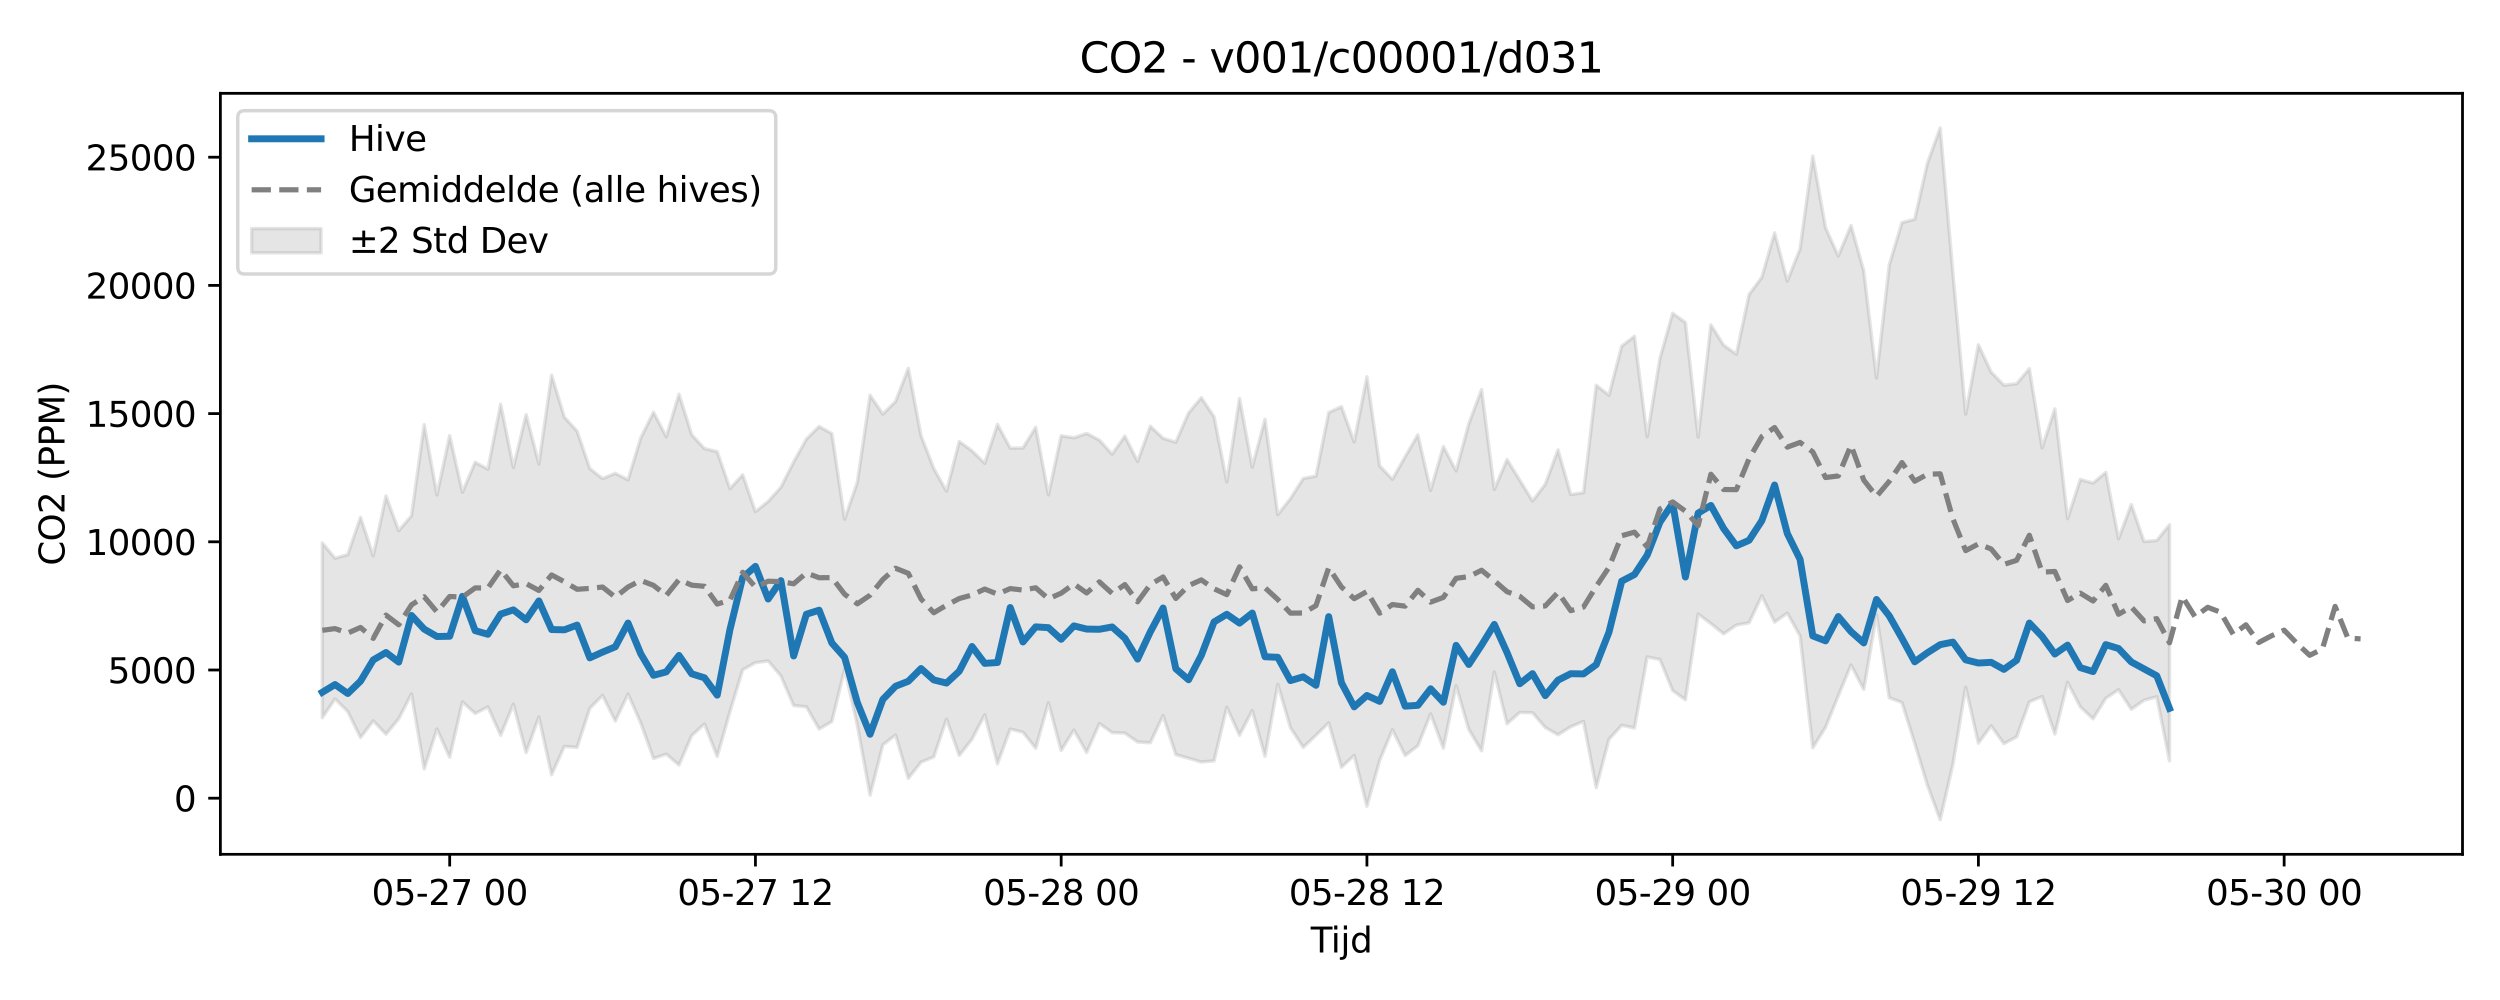 <?xml version="1.0" encoding="utf-8" standalone="no"?>
<!DOCTYPE svg PUBLIC "-//W3C//DTD SVG 1.1//EN"
  "http://www.w3.org/Graphics/SVG/1.1/DTD/svg11.dtd">
<svg xmlns:xlink="http://www.w3.org/1999/xlink" width="720pt" height="288pt" viewBox="0 0 720 288" xmlns="http://www.w3.org/2000/svg" version="1.1">
 <defs>
  <style type="text/css">*{stroke-linejoin: round; stroke-linecap: butt}</style>
 </defs>
 <g id="figure_1">
  <g id="patch_1">
   <path d="M 0 288 
L 720 288 
L 720 0 
L 0 0 
z
" style="fill: #ffffff"/>
  </g>
  <g id="axes_1">
   <g id="patch_2">
    <path d="M 63.47 246.04 
L 709.2 246.04 
L 709.2 26.88 
L 63.47 26.88 
z
" style="fill: #ffffff"/>
   </g>
   <g id="FillBetweenPolyCollection_1">
    <defs>
     <path id="m78410c1129" d="M 92.821 -131.652 
L 92.821 -81.293 
L 96.49 -86.703 
L 100.159 -83.067 
L 103.828 -75.573 
L 107.497 -80.383 
L 111.166 -76.548 
L 114.835 -80.985 
L 118.504 -88.138 
L 122.173 -66.566 
L 125.842 -78.045 
L 129.511 -69.909 
L 133.179 -85.842 
L 136.848 -82.512 
L 140.517 -84.409 
L 144.186 -76.237 
L 147.855 -85.182 
L 151.524 -71.26 
L 155.193 -81.499 
L 158.862 -64.864 
L 162.531 -73.032 
L 166.2 -72.748 
L 169.869 -84.016 
L 173.538 -87.718 
L 177.207 -80.335 
L 180.875 -88.094 
L 184.544 -79.767 
L 188.213 -69.548 
L 191.882 -70.811 
L 195.551 -67.669 
L 199.22 -76.156 
L 202.889 -79.49 
L 206.558 -70.131 
L 210.227 -83.019 
L 213.896 -95.102 
L 217.565 -97.145 
L 221.234 -97.643 
L 224.903 -93.32 
L 228.571 -84.798 
L 232.24 -84.441 
L 235.909 -78.047 
L 239.578 -80.178 
L 243.247 -95.255 
L 246.916 -79.085 
L 250.585 -59.004 
L 254.254 -73.476 
L 257.923 -76.313 
L 261.592 -63.839 
L 265.261 -68.498 
L 268.93 -70.005 
L 272.598 -80.875 
L 276.267 -70.415 
L 279.936 -75.111 
L 283.605 -82.138 
L 287.274 -68.007 
L 290.943 -78.025 
L 294.612 -77.127 
L 298.281 -72.506 
L 301.95 -85.601 
L 305.619 -71.842 
L 309.288 -77.752 
L 312.957 -71.291 
L 316.626 -79.603 
L 320.294 -77.004 
L 323.963 -76.872 
L 327.632 -74.3 
L 331.301 -74.088 
L 334.97 -81.892 
L 338.639 -70.649 
L 342.308 -69.632 
L 345.977 -68.529 
L 349.646 -68.87 
L 353.315 -84.29 
L 356.984 -76.245 
L 360.653 -83.355 
L 364.321 -70.194 
L 367.99 -90.929 
L 371.659 -78.411 
L 375.328 -72.747 
L 378.997 -76.241 
L 382.666 -79.816 
L 386.335 -67.034 
L 390.004 -70.451 
L 393.673 -55.805 
L 397.342 -68.979 
L 401.011 -77.818 
L 404.68 -70.404 
L 408.349 -73.217 
L 412.017 -82.405 
L 415.686 -72.523 
L 419.355 -90.507 
L 423.024 -77.878 
L 426.693 -71.764 
L 430.362 -94.474 
L 434.031 -79.55 
L 437.7 -82.819 
L 441.369 -82.727 
L 445.038 -78.467 
L 448.707 -76.382 
L 452.376 -78.695 
L 456.044 -80.236 
L 459.713 -61.171 
L 463.382 -75.063 
L 467.051 -79.112 
L 470.72 -78.335 
L 474.389 -98.809 
L 478.058 -98.056 
L 481.727 -89.121 
L 485.396 -86.476 
L 489.065 -111.14 
L 492.734 -108.408 
L 496.403 -105.441 
L 500.072 -107.973 
L 503.74 -108.631 
L 507.409 -116.424 
L 511.078 -108.815 
L 514.747 -111.414 
L 518.416 -104.858 
L 522.085 -72.632 
L 525.754 -78.531 
L 529.423 -87.591 
L 533.092 -96.477 
L 536.761 -89.454 
L 540.43 -110.943 
L 544.099 -87.061 
L 547.768 -85.667 
L 551.436 -73.978 
L 555.105 -61.831 
L 558.774 -51.922 
L 562.443 -67.881 
L 566.112 -90.097 
L 569.781 -73.981 
L 573.45 -78.965 
L 577.119 -73.826 
L 580.788 -75.784 
L 584.457 -85.865 
L 588.126 -87.409 
L 591.795 -76.606 
L 595.463 -91.483 
L 599.132 -84.426 
L 602.801 -80.975 
L 606.47 -86.901 
L 610.139 -89.361 
L 613.808 -83.721 
L 617.477 -86.321 
L 621.146 -87.315 
L 624.815 -68.882 
L 624.815 -136.875 
L 624.815 -136.875 
L 621.146 -132.341 
L 617.477 -132.044 
L 613.808 -142.676 
L 610.139 -132.819 
L 606.47 -151.944 
L 602.801 -148.862 
L 599.132 -149.902 
L 595.463 -138.625 
L 591.795 -170.231 
L 588.126 -159.032 
L 584.457 -181.811 
L 580.788 -177.477 
L 577.119 -177.072 
L 573.45 -180.822 
L 569.781 -188.71 
L 566.112 -168.74 
L 562.443 -209.237 
L 558.774 -251.158 
L 555.105 -240.991 
L 551.436 -224.845 
L 547.768 -223.88 
L 544.099 -211.673 
L 540.43 -179.137 
L 536.761 -210.014 
L 533.092 -223.047 
L 529.423 -214.253 
L 525.754 -222.419 
L 522.085 -243.048 
L 518.416 -216.312 
L 514.747 -207.042 
L 511.078 -220.943 
L 507.409 -208.13 
L 503.74 -203.186 
L 500.072 -185.991 
L 496.403 -188.592 
L 492.734 -194.429 
L 489.065 -162.133 
L 485.396 -195.104 
L 481.727 -197.774 
L 478.058 -184.768 
L 474.389 -162.208 
L 470.72 -191.141 
L 467.051 -188.323 
L 463.382 -174.168 
L 459.713 -177.055 
L 456.044 -146.109 
L 452.376 -145.569 
L 448.707 -158.425 
L 445.038 -148.514 
L 441.369 -143.715 
L 437.7 -149.695 
L 434.031 -155.631 
L 430.362 -147.058 
L 426.693 -175.778 
L 423.024 -165.978 
L 419.355 -152.388 
L 415.686 -159.377 
L 412.017 -146.771 
L 408.349 -162.764 
L 404.68 -156.457 
L 401.011 -149.963 
L 397.342 -153.83 
L 393.673 -179.484 
L 390.004 -160.719 
L 386.335 -170.888 
L 382.666 -169.192 
L 378.997 -150.905 
L 375.328 -150.172 
L 371.659 -144.427 
L 367.99 -139.775 
L 364.321 -167.243 
L 360.653 -153.49 
L 356.984 -173.247 
L 353.315 -149.202 
L 349.646 -167.992 
L 345.977 -173.452 
L 342.308 -169.067 
L 338.639 -160.64 
L 334.97 -161.762 
L 331.301 -165.244 
L 327.632 -155.073 
L 323.963 -162.406 
L 320.294 -157.194 
L 316.626 -161.24 
L 312.957 -163.163 
L 309.288 -161.913 
L 305.619 -162.49 
L 301.95 -145.471 
L 298.281 -164.92 
L 294.612 -158.994 
L 290.943 -158.94 
L 287.274 -165.769 
L 283.605 -154.568 
L 279.936 -158.166 
L 276.267 -160.827 
L 272.598 -146.539 
L 268.93 -153.052 
L 265.261 -162.517 
L 261.592 -181.926 
L 257.923 -172.377 
L 254.254 -168.727 
L 250.585 -174.171 
L 246.916 -149.116 
L 243.247 -138.484 
L 239.578 -163.105 
L 235.909 -165.185 
L 232.24 -161.533 
L 228.571 -154.943 
L 224.903 -147.656 
L 221.234 -143.584 
L 217.565 -140.645 
L 213.896 -151.256 
L 210.227 -147.256 
L 206.558 -157.934 
L 202.889 -158.803 
L 199.22 -162.777 
L 195.551 -174.48 
L 191.882 -162.224 
L 188.213 -169.277 
L 184.544 -161.894 
L 180.875 -149.797 
L 177.207 -151.683 
L 173.538 -150.158 
L 169.869 -153.062 
L 166.2 -163.827 
L 162.531 -167.878 
L 158.862 -179.962 
L 155.193 -154.391 
L 151.524 -168.578 
L 147.855 -153.398 
L 144.186 -171.591 
L 140.517 -152.872 
L 136.848 -154.857 
L 133.179 -146.232 
L 129.511 -162.517 
L 125.842 -145.472 
L 122.173 -165.692 
L 118.504 -139.454 
L 114.835 -135.153 
L 111.166 -145.147 
L 107.497 -127.916 
L 103.828 -139.016 
L 100.159 -128.284 
L 96.49 -127.22 
L 92.821 -131.652 
z
" style="stroke: #808080; stroke-opacity: 0.2"/>
    </defs>
    <g clip-path="url(#pbdcad401d1)">
     <use xlink:href="#m78410c1129" x="0" y="288" style="fill: #808080; fill-opacity: 0.2; stroke: #808080; stroke-opacity: 0.2"/>
    </g>
   </g>
   <g id="matplotlib.axis_1">
    <g id="xtick_1">
     <g id="line2d_1">
      <defs>
       <path id="m332424a99a" d="M 0 0 
L 0 3.5 
" style="stroke: #000000; stroke-width: 0.8"/>
      </defs>
      <g>
       <use xlink:href="#m332424a99a" x="129.511" y="246.04" style="stroke: #000000; stroke-width: 0.8"/>
      </g>
     </g>
     <g id="text_1">
      <!-- 05-27 00 -->
      <g transform="translate(107.03 260.638) scale(0.1 -0.1)">
       <defs>
        <path id="DejaVuSans-30" d="M 2034 4250 
Q 1547 4250 1301 3770 
Q 1056 3291 1056 2328 
Q 1056 1369 1301 889 
Q 1547 409 2034 409 
Q 2525 409 2770 889 
Q 3016 1369 3016 2328 
Q 3016 3291 2770 3770 
Q 2525 4250 2034 4250 
z
M 2034 4750 
Q 2819 4750 3233 4129 
Q 3647 3509 3647 2328 
Q 3647 1150 3233 529 
Q 2819 -91 2034 -91 
Q 1250 -91 836 529 
Q 422 1150 422 2328 
Q 422 3509 836 4129 
Q 1250 4750 2034 4750 
z
" transform="scale(0.016)"/>
        <path id="DejaVuSans-35" d="M 691 4666 
L 3169 4666 
L 3169 4134 
L 1269 4134 
L 1269 2991 
Q 1406 3038 1543 3061 
Q 1681 3084 1819 3084 
Q 2600 3084 3056 2656 
Q 3513 2228 3513 1497 
Q 3513 744 3044 326 
Q 2575 -91 1722 -91 
Q 1428 -91 1123 -41 
Q 819 9 494 109 
L 494 744 
Q 775 591 1075 516 
Q 1375 441 1709 441 
Q 2250 441 2565 725 
Q 2881 1009 2881 1497 
Q 2881 1984 2565 2268 
Q 2250 2553 1709 2553 
Q 1456 2553 1204 2497 
Q 953 2441 691 2322 
L 691 4666 
z
" transform="scale(0.016)"/>
        <path id="DejaVuSans-2d" d="M 313 2009 
L 1997 2009 
L 1997 1497 
L 313 1497 
L 313 2009 
z
" transform="scale(0.016)"/>
        <path id="DejaVuSans-32" d="M 1228 531 
L 3431 531 
L 3431 0 
L 469 0 
L 469 531 
Q 828 903 1448 1529 
Q 2069 2156 2228 2338 
Q 2531 2678 2651 2914 
Q 2772 3150 2772 3378 
Q 2772 3750 2511 3984 
Q 2250 4219 1831 4219 
Q 1534 4219 1204 4116 
Q 875 4013 500 3803 
L 500 4441 
Q 881 4594 1212 4672 
Q 1544 4750 1819 4750 
Q 2544 4750 2975 4387 
Q 3406 4025 3406 3419 
Q 3406 3131 3298 2873 
Q 3191 2616 2906 2266 
Q 2828 2175 2409 1742 
Q 1991 1309 1228 531 
z
" transform="scale(0.016)"/>
        <path id="DejaVuSans-37" d="M 525 4666 
L 3525 4666 
L 3525 4397 
L 1831 0 
L 1172 0 
L 2766 4134 
L 525 4134 
L 525 4666 
z
" transform="scale(0.016)"/>
        <path id="DejaVuSans-20" transform="scale(0.016)"/>
       </defs>
       <use xlink:href="#DejaVuSans-30"/>
       <use xlink:href="#DejaVuSans-35" transform="translate(63.623 0)"/>
       <use xlink:href="#DejaVuSans-2d" transform="translate(127.246 0)"/>
       <use xlink:href="#DejaVuSans-32" transform="translate(163.33 0)"/>
       <use xlink:href="#DejaVuSans-37" transform="translate(226.953 0)"/>
       <use xlink:href="#DejaVuSans-20" transform="translate(290.576 0)"/>
       <use xlink:href="#DejaVuSans-30" transform="translate(322.363 0)"/>
       <use xlink:href="#DejaVuSans-30" transform="translate(385.986 0)"/>
      </g>
     </g>
    </g>
    <g id="xtick_2">
     <g id="line2d_2">
      <g>
       <use xlink:href="#m332424a99a" x="217.565" y="246.04" style="stroke: #000000; stroke-width: 0.8"/>
      </g>
     </g>
     <g id="text_2">
      <!-- 05-27 12 -->
      <g transform="translate(195.084 260.638) scale(0.1 -0.1)">
       <defs>
        <path id="DejaVuSans-31" d="M 794 531 
L 1825 531 
L 1825 4091 
L 703 3866 
L 703 4441 
L 1819 4666 
L 2450 4666 
L 2450 531 
L 3481 531 
L 3481 0 
L 794 0 
L 794 531 
z
" transform="scale(0.016)"/>
       </defs>
       <use xlink:href="#DejaVuSans-30"/>
       <use xlink:href="#DejaVuSans-35" transform="translate(63.623 0)"/>
       <use xlink:href="#DejaVuSans-2d" transform="translate(127.246 0)"/>
       <use xlink:href="#DejaVuSans-32" transform="translate(163.33 0)"/>
       <use xlink:href="#DejaVuSans-37" transform="translate(226.953 0)"/>
       <use xlink:href="#DejaVuSans-20" transform="translate(290.576 0)"/>
       <use xlink:href="#DejaVuSans-31" transform="translate(322.363 0)"/>
       <use xlink:href="#DejaVuSans-32" transform="translate(385.986 0)"/>
      </g>
     </g>
    </g>
    <g id="xtick_3">
     <g id="line2d_3">
      <g>
       <use xlink:href="#m332424a99a" x="305.619" y="246.04" style="stroke: #000000; stroke-width: 0.8"/>
      </g>
     </g>
     <g id="text_3">
      <!-- 05-28 00 -->
      <g transform="translate(283.138 260.638) scale(0.1 -0.1)">
       <defs>
        <path id="DejaVuSans-38" d="M 2034 2216 
Q 1584 2216 1326 1975 
Q 1069 1734 1069 1313 
Q 1069 891 1326 650 
Q 1584 409 2034 409 
Q 2484 409 2743 651 
Q 3003 894 3003 1313 
Q 3003 1734 2745 1975 
Q 2488 2216 2034 2216 
z
M 1403 2484 
Q 997 2584 770 2862 
Q 544 3141 544 3541 
Q 544 4100 942 4425 
Q 1341 4750 2034 4750 
Q 2731 4750 3128 4425 
Q 3525 4100 3525 3541 
Q 3525 3141 3298 2862 
Q 3072 2584 2669 2484 
Q 3125 2378 3379 2068 
Q 3634 1759 3634 1313 
Q 3634 634 3220 271 
Q 2806 -91 2034 -91 
Q 1263 -91 848 271 
Q 434 634 434 1313 
Q 434 1759 690 2068 
Q 947 2378 1403 2484 
z
M 1172 3481 
Q 1172 3119 1398 2916 
Q 1625 2713 2034 2713 
Q 2441 2713 2670 2916 
Q 2900 3119 2900 3481 
Q 2900 3844 2670 4047 
Q 2441 4250 2034 4250 
Q 1625 4250 1398 4047 
Q 1172 3844 1172 3481 
z
" transform="scale(0.016)"/>
       </defs>
       <use xlink:href="#DejaVuSans-30"/>
       <use xlink:href="#DejaVuSans-35" transform="translate(63.623 0)"/>
       <use xlink:href="#DejaVuSans-2d" transform="translate(127.246 0)"/>
       <use xlink:href="#DejaVuSans-32" transform="translate(163.33 0)"/>
       <use xlink:href="#DejaVuSans-38" transform="translate(226.953 0)"/>
       <use xlink:href="#DejaVuSans-20" transform="translate(290.576 0)"/>
       <use xlink:href="#DejaVuSans-30" transform="translate(322.363 0)"/>
       <use xlink:href="#DejaVuSans-30" transform="translate(385.986 0)"/>
      </g>
     </g>
    </g>
    <g id="xtick_4">
     <g id="line2d_4">
      <g>
       <use xlink:href="#m332424a99a" x="393.673" y="246.04" style="stroke: #000000; stroke-width: 0.8"/>
      </g>
     </g>
     <g id="text_4">
      <!-- 05-28 12 -->
      <g transform="translate(371.192 260.638) scale(0.1 -0.1)">
       <use xlink:href="#DejaVuSans-30"/>
       <use xlink:href="#DejaVuSans-35" transform="translate(63.623 0)"/>
       <use xlink:href="#DejaVuSans-2d" transform="translate(127.246 0)"/>
       <use xlink:href="#DejaVuSans-32" transform="translate(163.33 0)"/>
       <use xlink:href="#DejaVuSans-38" transform="translate(226.953 0)"/>
       <use xlink:href="#DejaVuSans-20" transform="translate(290.576 0)"/>
       <use xlink:href="#DejaVuSans-31" transform="translate(322.363 0)"/>
       <use xlink:href="#DejaVuSans-32" transform="translate(385.986 0)"/>
      </g>
     </g>
    </g>
    <g id="xtick_5">
     <g id="line2d_5">
      <g>
       <use xlink:href="#m332424a99a" x="481.727" y="246.04" style="stroke: #000000; stroke-width: 0.8"/>
      </g>
     </g>
     <g id="text_5">
      <!-- 05-29 00 -->
      <g transform="translate(459.246 260.638) scale(0.1 -0.1)">
       <defs>
        <path id="DejaVuSans-39" d="M 703 97 
L 703 672 
Q 941 559 1184 500 
Q 1428 441 1663 441 
Q 2288 441 2617 861 
Q 2947 1281 2994 2138 
Q 2813 1869 2534 1725 
Q 2256 1581 1919 1581 
Q 1219 1581 811 2004 
Q 403 2428 403 3163 
Q 403 3881 828 4315 
Q 1253 4750 1959 4750 
Q 2769 4750 3195 4129 
Q 3622 3509 3622 2328 
Q 3622 1225 3098 567 
Q 2575 -91 1691 -91 
Q 1453 -91 1209 -44 
Q 966 3 703 97 
z
M 1959 2075 
Q 2384 2075 2632 2365 
Q 2881 2656 2881 3163 
Q 2881 3666 2632 3958 
Q 2384 4250 1959 4250 
Q 1534 4250 1286 3958 
Q 1038 3666 1038 3163 
Q 1038 2656 1286 2365 
Q 1534 2075 1959 2075 
z
" transform="scale(0.016)"/>
       </defs>
       <use xlink:href="#DejaVuSans-30"/>
       <use xlink:href="#DejaVuSans-35" transform="translate(63.623 0)"/>
       <use xlink:href="#DejaVuSans-2d" transform="translate(127.246 0)"/>
       <use xlink:href="#DejaVuSans-32" transform="translate(163.33 0)"/>
       <use xlink:href="#DejaVuSans-39" transform="translate(226.953 0)"/>
       <use xlink:href="#DejaVuSans-20" transform="translate(290.576 0)"/>
       <use xlink:href="#DejaVuSans-30" transform="translate(322.363 0)"/>
       <use xlink:href="#DejaVuSans-30" transform="translate(385.986 0)"/>
      </g>
     </g>
    </g>
    <g id="xtick_6">
     <g id="line2d_6">
      <g>
       <use xlink:href="#m332424a99a" x="569.781" y="246.04" style="stroke: #000000; stroke-width: 0.8"/>
      </g>
     </g>
     <g id="text_6">
      <!-- 05-29 12 -->
      <g transform="translate(547.301 260.638) scale(0.1 -0.1)">
       <use xlink:href="#DejaVuSans-30"/>
       <use xlink:href="#DejaVuSans-35" transform="translate(63.623 0)"/>
       <use xlink:href="#DejaVuSans-2d" transform="translate(127.246 0)"/>
       <use xlink:href="#DejaVuSans-32" transform="translate(163.33 0)"/>
       <use xlink:href="#DejaVuSans-39" transform="translate(226.953 0)"/>
       <use xlink:href="#DejaVuSans-20" transform="translate(290.576 0)"/>
       <use xlink:href="#DejaVuSans-31" transform="translate(322.363 0)"/>
       <use xlink:href="#DejaVuSans-32" transform="translate(385.986 0)"/>
      </g>
     </g>
    </g>
    <g id="xtick_7">
     <g id="line2d_7">
      <g>
       <use xlink:href="#m332424a99a" x="657.835" y="246.04" style="stroke: #000000; stroke-width: 0.8"/>
      </g>
     </g>
     <g id="text_7">
      <!-- 05-30 00 -->
      <g transform="translate(635.355 260.638) scale(0.1 -0.1)">
       <defs>
        <path id="DejaVuSans-33" d="M 2597 2516 
Q 3050 2419 3304 2112 
Q 3559 1806 3559 1356 
Q 3559 666 3084 287 
Q 2609 -91 1734 -91 
Q 1441 -91 1130 -33 
Q 819 25 488 141 
L 488 750 
Q 750 597 1062 519 
Q 1375 441 1716 441 
Q 2309 441 2620 675 
Q 2931 909 2931 1356 
Q 2931 1769 2642 2001 
Q 2353 2234 1838 2234 
L 1294 2234 
L 1294 2753 
L 1863 2753 
Q 2328 2753 2575 2939 
Q 2822 3125 2822 3475 
Q 2822 3834 2567 4026 
Q 2313 4219 1838 4219 
Q 1578 4219 1281 4162 
Q 984 4106 628 3988 
L 628 4550 
Q 988 4650 1302 4700 
Q 1616 4750 1894 4750 
Q 2613 4750 3031 4423 
Q 3450 4097 3450 3541 
Q 3450 3153 3228 2886 
Q 3006 2619 2597 2516 
z
" transform="scale(0.016)"/>
       </defs>
       <use xlink:href="#DejaVuSans-30"/>
       <use xlink:href="#DejaVuSans-35" transform="translate(63.623 0)"/>
       <use xlink:href="#DejaVuSans-2d" transform="translate(127.246 0)"/>
       <use xlink:href="#DejaVuSans-33" transform="translate(163.33 0)"/>
       <use xlink:href="#DejaVuSans-30" transform="translate(226.953 0)"/>
       <use xlink:href="#DejaVuSans-20" transform="translate(290.576 0)"/>
       <use xlink:href="#DejaVuSans-30" transform="translate(322.363 0)"/>
       <use xlink:href="#DejaVuSans-30" transform="translate(385.986 0)"/>
      </g>
     </g>
    </g>
    <g id="text_8">
     <!-- Tijd -->
     <g transform="translate(377.485 274.317) scale(0.1 -0.1)">
      <defs>
       <path id="DejaVuSans-54" d="M -19 4666 
L 3928 4666 
L 3928 4134 
L 2272 4134 
L 2272 0 
L 1638 0 
L 1638 4134 
L -19 4134 
L -19 4666 
z
" transform="scale(0.016)"/>
       <path id="DejaVuSans-69" d="M 603 3500 
L 1178 3500 
L 1178 0 
L 603 0 
L 603 3500 
z
M 603 4863 
L 1178 4863 
L 1178 4134 
L 603 4134 
L 603 4863 
z
" transform="scale(0.016)"/>
       <path id="DejaVuSans-6a" d="M 603 3500 
L 1178 3500 
L 1178 -63 
Q 1178 -731 923 -1031 
Q 669 -1331 103 -1331 
L -116 -1331 
L -116 -844 
L 38 -844 
Q 366 -844 484 -692 
Q 603 -541 603 -63 
L 603 3500 
z
M 603 4863 
L 1178 4863 
L 1178 4134 
L 603 4134 
L 603 4863 
z
" transform="scale(0.016)"/>
       <path id="DejaVuSans-64" d="M 2906 2969 
L 2906 4863 
L 3481 4863 
L 3481 0 
L 2906 0 
L 2906 525 
Q 2725 213 2448 61 
Q 2172 -91 1784 -91 
Q 1150 -91 751 415 
Q 353 922 353 1747 
Q 353 2572 751 3078 
Q 1150 3584 1784 3584 
Q 2172 3584 2448 3432 
Q 2725 3281 2906 2969 
z
M 947 1747 
Q 947 1113 1208 752 
Q 1469 391 1925 391 
Q 2381 391 2643 752 
Q 2906 1113 2906 1747 
Q 2906 2381 2643 2742 
Q 2381 3103 1925 3103 
Q 1469 3103 1208 2742 
Q 947 2381 947 1747 
z
" transform="scale(0.016)"/>
      </defs>
      <use xlink:href="#DejaVuSans-54"/>
      <use xlink:href="#DejaVuSans-69" transform="translate(57.959 0)"/>
      <use xlink:href="#DejaVuSans-6a" transform="translate(85.742 0)"/>
      <use xlink:href="#DejaVuSans-64" transform="translate(113.525 0)"/>
     </g>
    </g>
   </g>
   <g id="matplotlib.axis_2">
    <g id="ytick_1">
     <g id="line2d_8">
      <defs>
       <path id="m6706a2506a" d="M 0 0 
L -3.5 0 
" style="stroke: #000000; stroke-width: 0.8"/>
      </defs>
      <g>
       <use xlink:href="#m6706a2506a" x="63.47" y="229.886" style="stroke: #000000; stroke-width: 0.8"/>
      </g>
     </g>
     <g id="text_9">
      <!-- 0 -->
      <g transform="translate(50.108 233.685) scale(0.1 -0.1)">
       <use xlink:href="#DejaVuSans-30"/>
      </g>
     </g>
    </g>
    <g id="ytick_2">
     <g id="line2d_9">
      <g>
       <use xlink:href="#m6706a2506a" x="63.47" y="192.964" style="stroke: #000000; stroke-width: 0.8"/>
      </g>
     </g>
     <g id="text_10">
      <!-- 5000 -->
      <g transform="translate(31.02 196.763) scale(0.1 -0.1)">
       <use xlink:href="#DejaVuSans-35"/>
       <use xlink:href="#DejaVuSans-30" transform="translate(63.623 0)"/>
       <use xlink:href="#DejaVuSans-30" transform="translate(127.246 0)"/>
       <use xlink:href="#DejaVuSans-30" transform="translate(190.869 0)"/>
      </g>
     </g>
    </g>
    <g id="ytick_3">
     <g id="line2d_10">
      <g>
       <use xlink:href="#m6706a2506a" x="63.47" y="156.042" style="stroke: #000000; stroke-width: 0.8"/>
      </g>
     </g>
     <g id="text_11">
      <!-- 10000 -->
      <g transform="translate(24.657 159.841) scale(0.1 -0.1)">
       <use xlink:href="#DejaVuSans-31"/>
       <use xlink:href="#DejaVuSans-30" transform="translate(63.623 0)"/>
       <use xlink:href="#DejaVuSans-30" transform="translate(127.246 0)"/>
       <use xlink:href="#DejaVuSans-30" transform="translate(190.869 0)"/>
       <use xlink:href="#DejaVuSans-30" transform="translate(254.492 0)"/>
      </g>
     </g>
    </g>
    <g id="ytick_4">
     <g id="line2d_11">
      <g>
       <use xlink:href="#m6706a2506a" x="63.47" y="119.12" style="stroke: #000000; stroke-width: 0.8"/>
      </g>
     </g>
     <g id="text_12">
      <!-- 15000 -->
      <g transform="translate(24.657 122.92) scale(0.1 -0.1)">
       <use xlink:href="#DejaVuSans-31"/>
       <use xlink:href="#DejaVuSans-35" transform="translate(63.623 0)"/>
       <use xlink:href="#DejaVuSans-30" transform="translate(127.246 0)"/>
       <use xlink:href="#DejaVuSans-30" transform="translate(190.869 0)"/>
       <use xlink:href="#DejaVuSans-30" transform="translate(254.492 0)"/>
      </g>
     </g>
    </g>
    <g id="ytick_5">
     <g id="line2d_12">
      <g>
       <use xlink:href="#m6706a2506a" x="63.47" y="82.198" style="stroke: #000000; stroke-width: 0.8"/>
      </g>
     </g>
     <g id="text_13">
      <!-- 20000 -->
      <g transform="translate(24.657 85.998) scale(0.1 -0.1)">
       <use xlink:href="#DejaVuSans-32"/>
       <use xlink:href="#DejaVuSans-30" transform="translate(63.623 0)"/>
       <use xlink:href="#DejaVuSans-30" transform="translate(127.246 0)"/>
       <use xlink:href="#DejaVuSans-30" transform="translate(190.869 0)"/>
       <use xlink:href="#DejaVuSans-30" transform="translate(254.492 0)"/>
      </g>
     </g>
    </g>
    <g id="ytick_6">
     <g id="line2d_13">
      <g>
       <use xlink:href="#m6706a2506a" x="63.47" y="45.277" style="stroke: #000000; stroke-width: 0.8"/>
      </g>
     </g>
     <g id="text_14">
      <!-- 25000 -->
      <g transform="translate(24.657 49.076) scale(0.1 -0.1)">
       <use xlink:href="#DejaVuSans-32"/>
       <use xlink:href="#DejaVuSans-35" transform="translate(63.623 0)"/>
       <use xlink:href="#DejaVuSans-30" transform="translate(127.246 0)"/>
       <use xlink:href="#DejaVuSans-30" transform="translate(190.869 0)"/>
       <use xlink:href="#DejaVuSans-30" transform="translate(254.492 0)"/>
      </g>
     </g>
    </g>
    <g id="text_15">
     <!-- CO2 (PPM) -->
     <g transform="translate(18.578 162.903) rotate(-90) scale(0.1 -0.1)">
      <defs>
       <path id="DejaVuSans-43" d="M 4122 4306 
L 4122 3641 
Q 3803 3938 3442 4084 
Q 3081 4231 2675 4231 
Q 1875 4231 1450 3742 
Q 1025 3253 1025 2328 
Q 1025 1406 1450 917 
Q 1875 428 2675 428 
Q 3081 428 3442 575 
Q 3803 722 4122 1019 
L 4122 359 
Q 3791 134 3420 21 
Q 3050 -91 2638 -91 
Q 1578 -91 968 557 
Q 359 1206 359 2328 
Q 359 3453 968 4101 
Q 1578 4750 2638 4750 
Q 3056 4750 3426 4639 
Q 3797 4528 4122 4306 
z
" transform="scale(0.016)"/>
       <path id="DejaVuSans-4f" d="M 2522 4238 
Q 1834 4238 1429 3725 
Q 1025 3213 1025 2328 
Q 1025 1447 1429 934 
Q 1834 422 2522 422 
Q 3209 422 3611 934 
Q 4013 1447 4013 2328 
Q 4013 3213 3611 3725 
Q 3209 4238 2522 4238 
z
M 2522 4750 
Q 3503 4750 4090 4092 
Q 4678 3434 4678 2328 
Q 4678 1225 4090 567 
Q 3503 -91 2522 -91 
Q 1538 -91 948 565 
Q 359 1222 359 2328 
Q 359 3434 948 4092 
Q 1538 4750 2522 4750 
z
" transform="scale(0.016)"/>
       <path id="DejaVuSans-28" d="M 1984 4856 
Q 1566 4138 1362 3434 
Q 1159 2731 1159 2009 
Q 1159 1288 1364 580 
Q 1569 -128 1984 -844 
L 1484 -844 
Q 1016 -109 783 600 
Q 550 1309 550 2009 
Q 550 2706 781 3412 
Q 1013 4119 1484 4856 
L 1984 4856 
z
" transform="scale(0.016)"/>
       <path id="DejaVuSans-50" d="M 1259 4147 
L 1259 2394 
L 2053 2394 
Q 2494 2394 2734 2622 
Q 2975 2850 2975 3272 
Q 2975 3691 2734 3919 
Q 2494 4147 2053 4147 
L 1259 4147 
z
M 628 4666 
L 2053 4666 
Q 2838 4666 3239 4311 
Q 3641 3956 3641 3272 
Q 3641 2581 3239 2228 
Q 2838 1875 2053 1875 
L 1259 1875 
L 1259 0 
L 628 0 
L 628 4666 
z
" transform="scale(0.016)"/>
       <path id="DejaVuSans-4d" d="M 628 4666 
L 1569 4666 
L 2759 1491 
L 3956 4666 
L 4897 4666 
L 4897 0 
L 4281 0 
L 4281 4097 
L 3078 897 
L 2444 897 
L 1241 4097 
L 1241 0 
L 628 0 
L 628 4666 
z
" transform="scale(0.016)"/>
       <path id="DejaVuSans-29" d="M 513 4856 
L 1013 4856 
Q 1481 4119 1714 3412 
Q 1947 2706 1947 2009 
Q 1947 1309 1714 600 
Q 1481 -109 1013 -844 
L 513 -844 
Q 928 -128 1133 580 
Q 1338 1288 1338 2009 
Q 1338 2731 1133 3434 
Q 928 4138 513 4856 
z
" transform="scale(0.016)"/>
      </defs>
      <use xlink:href="#DejaVuSans-43"/>
      <use xlink:href="#DejaVuSans-4f" transform="translate(69.824 0)"/>
      <use xlink:href="#DejaVuSans-32" transform="translate(148.535 0)"/>
      <use xlink:href="#DejaVuSans-20" transform="translate(212.158 0)"/>
      <use xlink:href="#DejaVuSans-28" transform="translate(243.945 0)"/>
      <use xlink:href="#DejaVuSans-50" transform="translate(282.959 0)"/>
      <use xlink:href="#DejaVuSans-50" transform="translate(343.262 0)"/>
      <use xlink:href="#DejaVuSans-4d" transform="translate(403.564 0)"/>
      <use xlink:href="#DejaVuSans-29" transform="translate(489.844 0)"/>
     </g>
    </g>
   </g>
   <g id="line2d_14">
    <path d="M 92.821 199.381 
L 96.49 197.148 
L 100.159 199.726 
L 103.828 196.169 
L 107.497 190.057 
L 111.166 187.918 
L 114.835 190.68 
L 118.504 177.252 
L 122.173 181.191 
L 125.842 183.313 
L 129.511 183.241 
L 133.179 171.749 
L 136.848 181.631 
L 140.517 182.675 
L 144.186 176.859 
L 147.855 175.645 
L 151.524 178.505 
L 155.193 173.07 
L 158.862 181.311 
L 162.531 181.389 
L 166.2 180.03 
L 169.869 189.461 
L 173.538 187.807 
L 177.207 186.281 
L 180.875 179.443 
L 184.544 188.304 
L 188.213 194.488 
L 191.882 193.498 
L 195.551 188.77 
L 199.22 194.067 
L 202.889 195.209 
L 206.558 200.201 
L 210.227 181.314 
L 213.896 166.284 
L 217.565 163.119 
L 221.234 172.519 
L 224.903 167.227 
L 228.571 188.915 
L 232.24 176.896 
L 235.909 175.739 
L 239.578 185.188 
L 243.247 189.326 
L 246.916 202.349 
L 250.585 211.465 
L 254.254 201.434 
L 257.923 197.631 
L 261.592 196.211 
L 265.261 192.541 
L 268.93 195.822 
L 272.598 196.723 
L 276.267 193.311 
L 279.936 186.192 
L 283.605 191.051 
L 287.274 190.803 
L 290.943 174.971 
L 294.612 184.885 
L 298.281 180.536 
L 301.95 180.767 
L 305.619 184.11 
L 309.288 180.255 
L 312.957 181.174 
L 316.626 181.235 
L 320.294 180.563 
L 323.963 183.825 
L 327.632 189.822 
L 331.301 181.966 
L 334.97 175.105 
L 338.639 192.605 
L 342.308 195.763 
L 345.977 188.75 
L 349.646 179.123 
L 353.315 176.918 
L 356.984 179.455 
L 360.653 176.556 
L 364.321 189.141 
L 367.99 189.299 
L 371.659 196.004 
L 375.328 194.921 
L 378.997 197.365 
L 382.666 177.597 
L 386.335 196.627 
L 390.004 203.57 
L 393.673 200.297 
L 397.342 201.993 
L 401.011 193.478 
L 404.68 203.376 
L 408.349 203.135 
L 412.017 198.377 
L 415.686 202.246 
L 419.355 185.863 
L 423.024 191.374 
L 426.693 185.786 
L 430.362 179.835 
L 434.031 187.957 
L 437.7 196.917 
L 441.369 194.01 
L 445.038 200.341 
L 448.707 195.888 
L 452.376 194.024 
L 456.044 194.086 
L 459.713 191.413 
L 463.382 182.079 
L 467.051 167.384 
L 470.72 165.465 
L 474.389 159.887 
L 478.058 150.403 
L 481.727 144.973 
L 485.396 166.181 
L 489.065 147.777 
L 492.734 145.571 
L 496.403 152.212 
L 500.072 157.199 
L 503.74 155.599 
L 507.409 149.946 
L 511.078 139.689 
L 514.747 153.657 
L 518.416 161.088 
L 522.085 183.143 
L 525.754 184.563 
L 529.423 177.57 
L 533.092 181.922 
L 536.761 185.159 
L 540.43 172.647 
L 544.099 177.358 
L 547.768 183.852 
L 551.436 190.598 
L 555.105 187.989 
L 558.774 185.658 
L 562.443 184.93 
L 566.112 190.032 
L 569.781 190.948 
L 573.45 190.749 
L 577.119 192.779 
L 580.788 190.148 
L 584.457 179.441 
L 588.126 183.29 
L 591.795 188.361 
L 595.463 185.796 
L 599.132 192.272 
L 602.801 193.409 
L 606.47 185.651 
L 610.139 186.771 
L 613.808 190.638 
L 621.146 194.63 
L 624.815 204.004 
L 624.815 204.004 
" clip-path="url(#pbdcad401d1)" style="fill: none; stroke: #1f77b4; stroke-width: 2; stroke-linecap: square"/>
   </g>
   <g id="line2d_15">
    <path d="M 92.821 181.527 
L 96.49 181.039 
L 100.159 182.325 
L 103.828 180.705 
L 107.497 183.851 
L 111.166 177.152 
L 114.835 179.931 
L 118.504 174.204 
L 122.173 171.871 
L 125.842 176.242 
L 129.511 171.787 
L 133.179 171.963 
L 136.848 169.316 
L 140.517 169.36 
L 144.186 164.086 
L 147.855 168.71 
L 151.524 168.081 
L 155.193 170.055 
L 158.862 165.587 
L 162.531 167.545 
L 166.2 169.712 
L 169.869 169.461 
L 173.538 169.062 
L 177.207 171.991 
L 180.875 169.054 
L 184.544 167.17 
L 188.213 168.587 
L 191.882 171.483 
L 195.551 166.925 
L 199.22 168.534 
L 202.889 168.854 
L 206.558 173.968 
L 210.227 172.862 
L 213.896 164.821 
L 217.565 169.105 
L 221.234 167.386 
L 224.903 167.512 
L 228.571 168.13 
L 232.24 165.013 
L 235.909 166.384 
L 239.578 166.358 
L 243.247 171.13 
L 246.916 173.9 
L 250.585 171.413 
L 254.254 166.899 
L 257.923 163.655 
L 261.592 165.117 
L 265.261 172.492 
L 268.93 176.472 
L 272.598 174.293 
L 276.267 172.379 
L 279.936 171.361 
L 283.605 169.647 
L 287.274 171.112 
L 290.943 169.517 
L 294.612 169.939 
L 298.281 169.287 
L 301.95 172.464 
L 305.619 170.834 
L 309.288 168.167 
L 312.957 170.773 
L 316.626 167.579 
L 320.294 170.901 
L 323.963 168.361 
L 327.632 173.314 
L 331.301 168.334 
L 334.97 166.173 
L 338.639 172.356 
L 342.308 168.651 
L 345.977 167.009 
L 349.646 169.569 
L 353.315 171.254 
L 356.984 163.254 
L 360.653 169.577 
L 364.321 169.282 
L 367.99 172.648 
L 371.659 176.581 
L 375.328 176.54 
L 378.997 174.427 
L 382.666 163.496 
L 386.335 169.039 
L 390.004 172.415 
L 393.673 170.355 
L 397.342 176.595 
L 401.011 174.109 
L 404.68 174.57 
L 408.349 170.01 
L 412.017 173.412 
L 415.686 172.05 
L 419.355 166.552 
L 423.024 166.072 
L 426.693 164.229 
L 430.362 167.234 
L 434.031 170.41 
L 437.7 171.743 
L 441.369 174.779 
L 445.038 174.509 
L 448.707 170.596 
L 452.376 175.868 
L 456.044 174.828 
L 459.713 168.887 
L 463.382 163.385 
L 467.051 154.282 
L 470.72 153.262 
L 474.389 157.491 
L 478.058 146.588 
L 481.727 144.552 
L 485.396 147.21 
L 489.065 151.364 
L 492.734 136.582 
L 496.403 140.983 
L 500.072 141.018 
L 503.74 132.091 
L 507.409 125.723 
L 511.078 123.121 
L 514.747 128.772 
L 518.416 127.415 
L 522.085 130.16 
L 525.754 137.525 
L 529.423 137.078 
L 533.092 128.238 
L 536.761 138.266 
L 540.43 142.96 
L 544.099 138.633 
L 547.768 133.226 
L 551.436 138.589 
L 555.105 136.589 
L 558.774 136.46 
L 562.443 149.441 
L 566.112 158.581 
L 569.781 156.655 
L 573.45 158.107 
L 577.119 162.551 
L 580.788 161.369 
L 584.457 154.162 
L 588.126 164.78 
L 591.795 164.582 
L 595.463 172.946 
L 599.132 170.836 
L 602.801 173.081 
L 606.47 168.577 
L 610.139 176.91 
L 613.808 174.802 
L 617.477 178.818 
L 621.146 178.172 
L 624.815 185.121 
L 628.484 171.758 
L 632.153 177.617 
L 635.822 174.904 
L 639.491 176.305 
L 643.159 182.67 
L 646.828 179.943 
L 650.497 185.053 
L 654.166 183.118 
L 657.835 181.491 
L 661.504 185.282 
L 665.173 188.725 
L 668.842 186.914 
L 672.511 174.648 
L 676.18 183.78 
L 679.849 183.992 
L 679.849 183.992 
" clip-path="url(#pbdcad401d1)" style="fill: none; stroke-dasharray: 5.55,2.4; stroke-dashoffset: 0; stroke: #808080; stroke-width: 1.5"/>
   </g>
   <g id="patch_3">
    <path d="M 63.47 246.04 
L 63.47 26.88 
" style="fill: none; stroke: #000000; stroke-width: 0.8; stroke-linejoin: miter; stroke-linecap: square"/>
   </g>
   <g id="patch_4">
    <path d="M 709.2 246.04 
L 709.2 26.88 
" style="fill: none; stroke: #000000; stroke-width: 0.8; stroke-linejoin: miter; stroke-linecap: square"/>
   </g>
   <g id="patch_5">
    <path d="M 63.47 246.04 
L 709.2 246.04 
" style="fill: none; stroke: #000000; stroke-width: 0.8; stroke-linejoin: miter; stroke-linecap: square"/>
   </g>
   <g id="patch_6">
    <path d="M 63.47 26.88 
L 709.2 26.88 
" style="fill: none; stroke: #000000; stroke-width: 0.8; stroke-linejoin: miter; stroke-linecap: square"/>
   </g>
   <g id="text_16">
    <!-- CO2 - v001/c00001/d031 -->
    <g transform="translate(310.932 20.88) scale(0.12 -0.12)">
     <defs>
      <path id="DejaVuSans-76" d="M 191 3500 
L 800 3500 
L 1894 563 
L 2988 3500 
L 3597 3500 
L 2284 0 
L 1503 0 
L 191 3500 
z
" transform="scale(0.016)"/>
      <path id="DejaVuSans-2f" d="M 1625 4666 
L 2156 4666 
L 531 -594 
L 0 -594 
L 1625 4666 
z
" transform="scale(0.016)"/>
      <path id="DejaVuSans-63" d="M 3122 3366 
L 3122 2828 
Q 2878 2963 2633 3030 
Q 2388 3097 2138 3097 
Q 1578 3097 1268 2742 
Q 959 2388 959 1747 
Q 959 1106 1268 751 
Q 1578 397 2138 397 
Q 2388 397 2633 464 
Q 2878 531 3122 666 
L 3122 134 
Q 2881 22 2623 -34 
Q 2366 -91 2075 -91 
Q 1284 -91 818 406 
Q 353 903 353 1747 
Q 353 2603 823 3093 
Q 1294 3584 2113 3584 
Q 2378 3584 2631 3529 
Q 2884 3475 3122 3366 
z
" transform="scale(0.016)"/>
     </defs>
     <use xlink:href="#DejaVuSans-43"/>
     <use xlink:href="#DejaVuSans-4f" transform="translate(69.824 0)"/>
     <use xlink:href="#DejaVuSans-32" transform="translate(148.535 0)"/>
     <use xlink:href="#DejaVuSans-20" transform="translate(212.158 0)"/>
     <use xlink:href="#DejaVuSans-2d" transform="translate(243.945 0)"/>
     <use xlink:href="#DejaVuSans-20" transform="translate(280.029 0)"/>
     <use xlink:href="#DejaVuSans-76" transform="translate(311.816 0)"/>
     <use xlink:href="#DejaVuSans-30" transform="translate(370.996 0)"/>
     <use xlink:href="#DejaVuSans-30" transform="translate(434.619 0)"/>
     <use xlink:href="#DejaVuSans-31" transform="translate(498.242 0)"/>
     <use xlink:href="#DejaVuSans-2f" transform="translate(561.865 0)"/>
     <use xlink:href="#DejaVuSans-63" transform="translate(595.557 0)"/>
     <use xlink:href="#DejaVuSans-30" transform="translate(650.537 0)"/>
     <use xlink:href="#DejaVuSans-30" transform="translate(714.16 0)"/>
     <use xlink:href="#DejaVuSans-30" transform="translate(777.783 0)"/>
     <use xlink:href="#DejaVuSans-30" transform="translate(841.406 0)"/>
     <use xlink:href="#DejaVuSans-31" transform="translate(905.029 0)"/>
     <use xlink:href="#DejaVuSans-2f" transform="translate(968.652 0)"/>
     <use xlink:href="#DejaVuSans-64" transform="translate(1002.344 0)"/>
     <use xlink:href="#DejaVuSans-30" transform="translate(1065.82 0)"/>
     <use xlink:href="#DejaVuSans-33" transform="translate(1129.443 0)"/>
     <use xlink:href="#DejaVuSans-31" transform="translate(1193.066 0)"/>
    </g>
   </g>
   <g id="legend_1">
    <g id="patch_7">
     <path d="M 70.47 78.914 
L 221.414 78.914 
Q 223.414 78.914 223.414 76.914 
L 223.414 33.88 
Q 223.414 31.88 221.414 31.88 
L 70.47 31.88 
Q 68.47 31.88 68.47 33.88 
L 68.47 76.914 
Q 68.47 78.914 70.47 78.914 
z
" style="fill: #ffffff; opacity: 0.8; stroke: #cccccc; stroke-linejoin: miter"/>
    </g>
    <g id="line2d_16">
     <path d="M 72.47 39.978 
L 82.47 39.978 
L 92.47 39.978 
" style="fill: none; stroke: #1f77b4; stroke-width: 2; stroke-linecap: square"/>
    </g>
    <g id="text_17">
     <!-- Hive -->
     <g transform="translate(100.47 43.478) scale(0.1 -0.1)">
      <defs>
       <path id="DejaVuSans-48" d="M 628 4666 
L 1259 4666 
L 1259 2753 
L 3553 2753 
L 3553 4666 
L 4184 4666 
L 4184 0 
L 3553 0 
L 3553 2222 
L 1259 2222 
L 1259 0 
L 628 0 
L 628 4666 
z
" transform="scale(0.016)"/>
       <path id="DejaVuSans-65" d="M 3597 1894 
L 3597 1613 
L 953 1613 
Q 991 1019 1311 708 
Q 1631 397 2203 397 
Q 2534 397 2845 478 
Q 3156 559 3463 722 
L 3463 178 
Q 3153 47 2828 -22 
Q 2503 -91 2169 -91 
Q 1331 -91 842 396 
Q 353 884 353 1716 
Q 353 2575 817 3079 
Q 1281 3584 2069 3584 
Q 2775 3584 3186 3129 
Q 3597 2675 3597 1894 
z
M 3022 2063 
Q 3016 2534 2758 2815 
Q 2500 3097 2075 3097 
Q 1594 3097 1305 2825 
Q 1016 2553 972 2059 
L 3022 2063 
z
" transform="scale(0.016)"/>
      </defs>
      <use xlink:href="#DejaVuSans-48"/>
      <use xlink:href="#DejaVuSans-69" transform="translate(75.195 0)"/>
      <use xlink:href="#DejaVuSans-76" transform="translate(102.979 0)"/>
      <use xlink:href="#DejaVuSans-65" transform="translate(162.158 0)"/>
     </g>
    </g>
    <g id="line2d_17">
     <path d="M 72.47 54.657 
L 82.47 54.657 
L 92.47 54.657 
" style="fill: none; stroke-dasharray: 5.55,2.4; stroke-dashoffset: 0; stroke: #808080; stroke-width: 1.5"/>
    </g>
    <g id="text_18">
     <!-- Gemiddelde (alle hives) -->
     <g transform="translate(100.47 58.157) scale(0.1 -0.1)">
      <defs>
       <path id="DejaVuSans-47" d="M 3809 666 
L 3809 1919 
L 2778 1919 
L 2778 2438 
L 4434 2438 
L 4434 434 
Q 4069 175 3628 42 
Q 3188 -91 2688 -91 
Q 1594 -91 976 548 
Q 359 1188 359 2328 
Q 359 3472 976 4111 
Q 1594 4750 2688 4750 
Q 3144 4750 3555 4637 
Q 3966 4525 4313 4306 
L 4313 3634 
Q 3963 3931 3569 4081 
Q 3175 4231 2741 4231 
Q 1884 4231 1454 3753 
Q 1025 3275 1025 2328 
Q 1025 1384 1454 906 
Q 1884 428 2741 428 
Q 3075 428 3337 486 
Q 3600 544 3809 666 
z
" transform="scale(0.016)"/>
       <path id="DejaVuSans-6d" d="M 3328 2828 
Q 3544 3216 3844 3400 
Q 4144 3584 4550 3584 
Q 5097 3584 5394 3201 
Q 5691 2819 5691 2113 
L 5691 0 
L 5113 0 
L 5113 2094 
Q 5113 2597 4934 2840 
Q 4756 3084 4391 3084 
Q 3944 3084 3684 2787 
Q 3425 2491 3425 1978 
L 3425 0 
L 2847 0 
L 2847 2094 
Q 2847 2600 2669 2842 
Q 2491 3084 2119 3084 
Q 1678 3084 1418 2786 
Q 1159 2488 1159 1978 
L 1159 0 
L 581 0 
L 581 3500 
L 1159 3500 
L 1159 2956 
Q 1356 3278 1631 3431 
Q 1906 3584 2284 3584 
Q 2666 3584 2933 3390 
Q 3200 3197 3328 2828 
z
" transform="scale(0.016)"/>
       <path id="DejaVuSans-6c" d="M 603 4863 
L 1178 4863 
L 1178 0 
L 603 0 
L 603 4863 
z
" transform="scale(0.016)"/>
       <path id="DejaVuSans-61" d="M 2194 1759 
Q 1497 1759 1228 1600 
Q 959 1441 959 1056 
Q 959 750 1161 570 
Q 1363 391 1709 391 
Q 2188 391 2477 730 
Q 2766 1069 2766 1631 
L 2766 1759 
L 2194 1759 
z
M 3341 1997 
L 3341 0 
L 2766 0 
L 2766 531 
Q 2569 213 2275 61 
Q 1981 -91 1556 -91 
Q 1019 -91 701 211 
Q 384 513 384 1019 
Q 384 1609 779 1909 
Q 1175 2209 1959 2209 
L 2766 2209 
L 2766 2266 
Q 2766 2663 2505 2880 
Q 2244 3097 1772 3097 
Q 1472 3097 1187 3025 
Q 903 2953 641 2809 
L 641 3341 
Q 956 3463 1253 3523 
Q 1550 3584 1831 3584 
Q 2591 3584 2966 3190 
Q 3341 2797 3341 1997 
z
" transform="scale(0.016)"/>
       <path id="DejaVuSans-68" d="M 3513 2113 
L 3513 0 
L 2938 0 
L 2938 2094 
Q 2938 2591 2744 2837 
Q 2550 3084 2163 3084 
Q 1697 3084 1428 2787 
Q 1159 2491 1159 1978 
L 1159 0 
L 581 0 
L 581 4863 
L 1159 4863 
L 1159 2956 
Q 1366 3272 1645 3428 
Q 1925 3584 2291 3584 
Q 2894 3584 3203 3211 
Q 3513 2838 3513 2113 
z
" transform="scale(0.016)"/>
       <path id="DejaVuSans-73" d="M 2834 3397 
L 2834 2853 
Q 2591 2978 2328 3040 
Q 2066 3103 1784 3103 
Q 1356 3103 1142 2972 
Q 928 2841 928 2578 
Q 928 2378 1081 2264 
Q 1234 2150 1697 2047 
L 1894 2003 
Q 2506 1872 2764 1633 
Q 3022 1394 3022 966 
Q 3022 478 2636 193 
Q 2250 -91 1575 -91 
Q 1294 -91 989 -36 
Q 684 19 347 128 
L 347 722 
Q 666 556 975 473 
Q 1284 391 1588 391 
Q 1994 391 2212 530 
Q 2431 669 2431 922 
Q 2431 1156 2273 1281 
Q 2116 1406 1581 1522 
L 1381 1569 
Q 847 1681 609 1914 
Q 372 2147 372 2553 
Q 372 3047 722 3315 
Q 1072 3584 1716 3584 
Q 2034 3584 2315 3537 
Q 2597 3491 2834 3397 
z
" transform="scale(0.016)"/>
      </defs>
      <use xlink:href="#DejaVuSans-47"/>
      <use xlink:href="#DejaVuSans-65" transform="translate(77.49 0)"/>
      <use xlink:href="#DejaVuSans-6d" transform="translate(139.014 0)"/>
      <use xlink:href="#DejaVuSans-69" transform="translate(236.426 0)"/>
      <use xlink:href="#DejaVuSans-64" transform="translate(264.209 0)"/>
      <use xlink:href="#DejaVuSans-64" transform="translate(327.686 0)"/>
      <use xlink:href="#DejaVuSans-65" transform="translate(391.162 0)"/>
      <use xlink:href="#DejaVuSans-6c" transform="translate(452.686 0)"/>
      <use xlink:href="#DejaVuSans-64" transform="translate(480.469 0)"/>
      <use xlink:href="#DejaVuSans-65" transform="translate(543.945 0)"/>
      <use xlink:href="#DejaVuSans-20" transform="translate(605.469 0)"/>
      <use xlink:href="#DejaVuSans-28" transform="translate(637.256 0)"/>
      <use xlink:href="#DejaVuSans-61" transform="translate(676.27 0)"/>
      <use xlink:href="#DejaVuSans-6c" transform="translate(737.549 0)"/>
      <use xlink:href="#DejaVuSans-6c" transform="translate(765.332 0)"/>
      <use xlink:href="#DejaVuSans-65" transform="translate(793.115 0)"/>
      <use xlink:href="#DejaVuSans-20" transform="translate(854.639 0)"/>
      <use xlink:href="#DejaVuSans-68" transform="translate(886.426 0)"/>
      <use xlink:href="#DejaVuSans-69" transform="translate(949.805 0)"/>
      <use xlink:href="#DejaVuSans-76" transform="translate(977.588 0)"/>
      <use xlink:href="#DejaVuSans-65" transform="translate(1036.768 0)"/>
      <use xlink:href="#DejaVuSans-73" transform="translate(1098.291 0)"/>
      <use xlink:href="#DejaVuSans-29" transform="translate(1150.391 0)"/>
     </g>
    </g>
    <g id="patch_8">
     <path d="M 72.47 72.835 
L 92.47 72.835 
L 92.47 65.835 
L 72.47 65.835 
z
" style="fill: #808080; fill-opacity: 0.2; stroke: #808080; stroke-opacity: 0.2; stroke-linejoin: miter"/>
    </g>
    <g id="text_19">
     <!-- ±2 Std Dev -->
     <g transform="translate(100.47 72.835) scale(0.1 -0.1)">
      <defs>
       <path id="DejaVuSans-b1" d="M 2944 4013 
L 2944 2803 
L 4684 2803 
L 4684 2272 
L 2944 2272 
L 2944 1063 
L 2419 1063 
L 2419 2272 
L 678 2272 
L 678 2803 
L 2419 2803 
L 2419 4013 
L 2944 4013 
z
M 678 531 
L 4684 531 
L 4684 0 
L 678 0 
L 678 531 
z
" transform="scale(0.016)"/>
       <path id="DejaVuSans-53" d="M 3425 4513 
L 3425 3897 
Q 3066 4069 2747 4153 
Q 2428 4238 2131 4238 
Q 1616 4238 1336 4038 
Q 1056 3838 1056 3469 
Q 1056 3159 1242 3001 
Q 1428 2844 1947 2747 
L 2328 2669 
Q 3034 2534 3370 2195 
Q 3706 1856 3706 1288 
Q 3706 609 3251 259 
Q 2797 -91 1919 -91 
Q 1588 -91 1214 -16 
Q 841 59 441 206 
L 441 856 
Q 825 641 1194 531 
Q 1563 422 1919 422 
Q 2459 422 2753 634 
Q 3047 847 3047 1241 
Q 3047 1584 2836 1778 
Q 2625 1972 2144 2069 
L 1759 2144 
Q 1053 2284 737 2584 
Q 422 2884 422 3419 
Q 422 4038 858 4394 
Q 1294 4750 2059 4750 
Q 2388 4750 2728 4690 
Q 3069 4631 3425 4513 
z
" transform="scale(0.016)"/>
       <path id="DejaVuSans-74" d="M 1172 4494 
L 1172 3500 
L 2356 3500 
L 2356 3053 
L 1172 3053 
L 1172 1153 
Q 1172 725 1289 603 
Q 1406 481 1766 481 
L 2356 481 
L 2356 0 
L 1766 0 
Q 1100 0 847 248 
Q 594 497 594 1153 
L 594 3053 
L 172 3053 
L 172 3500 
L 594 3500 
L 594 4494 
L 1172 4494 
z
" transform="scale(0.016)"/>
       <path id="DejaVuSans-44" d="M 1259 4147 
L 1259 519 
L 2022 519 
Q 2988 519 3436 956 
Q 3884 1394 3884 2338 
Q 3884 3275 3436 3711 
Q 2988 4147 2022 4147 
L 1259 4147 
z
M 628 4666 
L 1925 4666 
Q 3281 4666 3915 4102 
Q 4550 3538 4550 2338 
Q 4550 1131 3912 565 
Q 3275 0 1925 0 
L 628 0 
L 628 4666 
z
" transform="scale(0.016)"/>
      </defs>
      <use xlink:href="#DejaVuSans-b1"/>
      <use xlink:href="#DejaVuSans-32" transform="translate(83.789 0)"/>
      <use xlink:href="#DejaVuSans-20" transform="translate(147.412 0)"/>
      <use xlink:href="#DejaVuSans-53" transform="translate(179.199 0)"/>
      <use xlink:href="#DejaVuSans-74" transform="translate(242.676 0)"/>
      <use xlink:href="#DejaVuSans-64" transform="translate(281.885 0)"/>
      <use xlink:href="#DejaVuSans-20" transform="translate(345.361 0)"/>
      <use xlink:href="#DejaVuSans-44" transform="translate(377.148 0)"/>
      <use xlink:href="#DejaVuSans-65" transform="translate(454.15 0)"/>
      <use xlink:href="#DejaVuSans-76" transform="translate(515.674 0)"/>
     </g>
    </g>
   </g>
  </g>
 </g>
 <defs>
  <clipPath id="pbdcad401d1">
   <rect x="63.47" y="26.88" width="645.73" height="219.16"/>
  </clipPath>
 </defs>
</svg>
